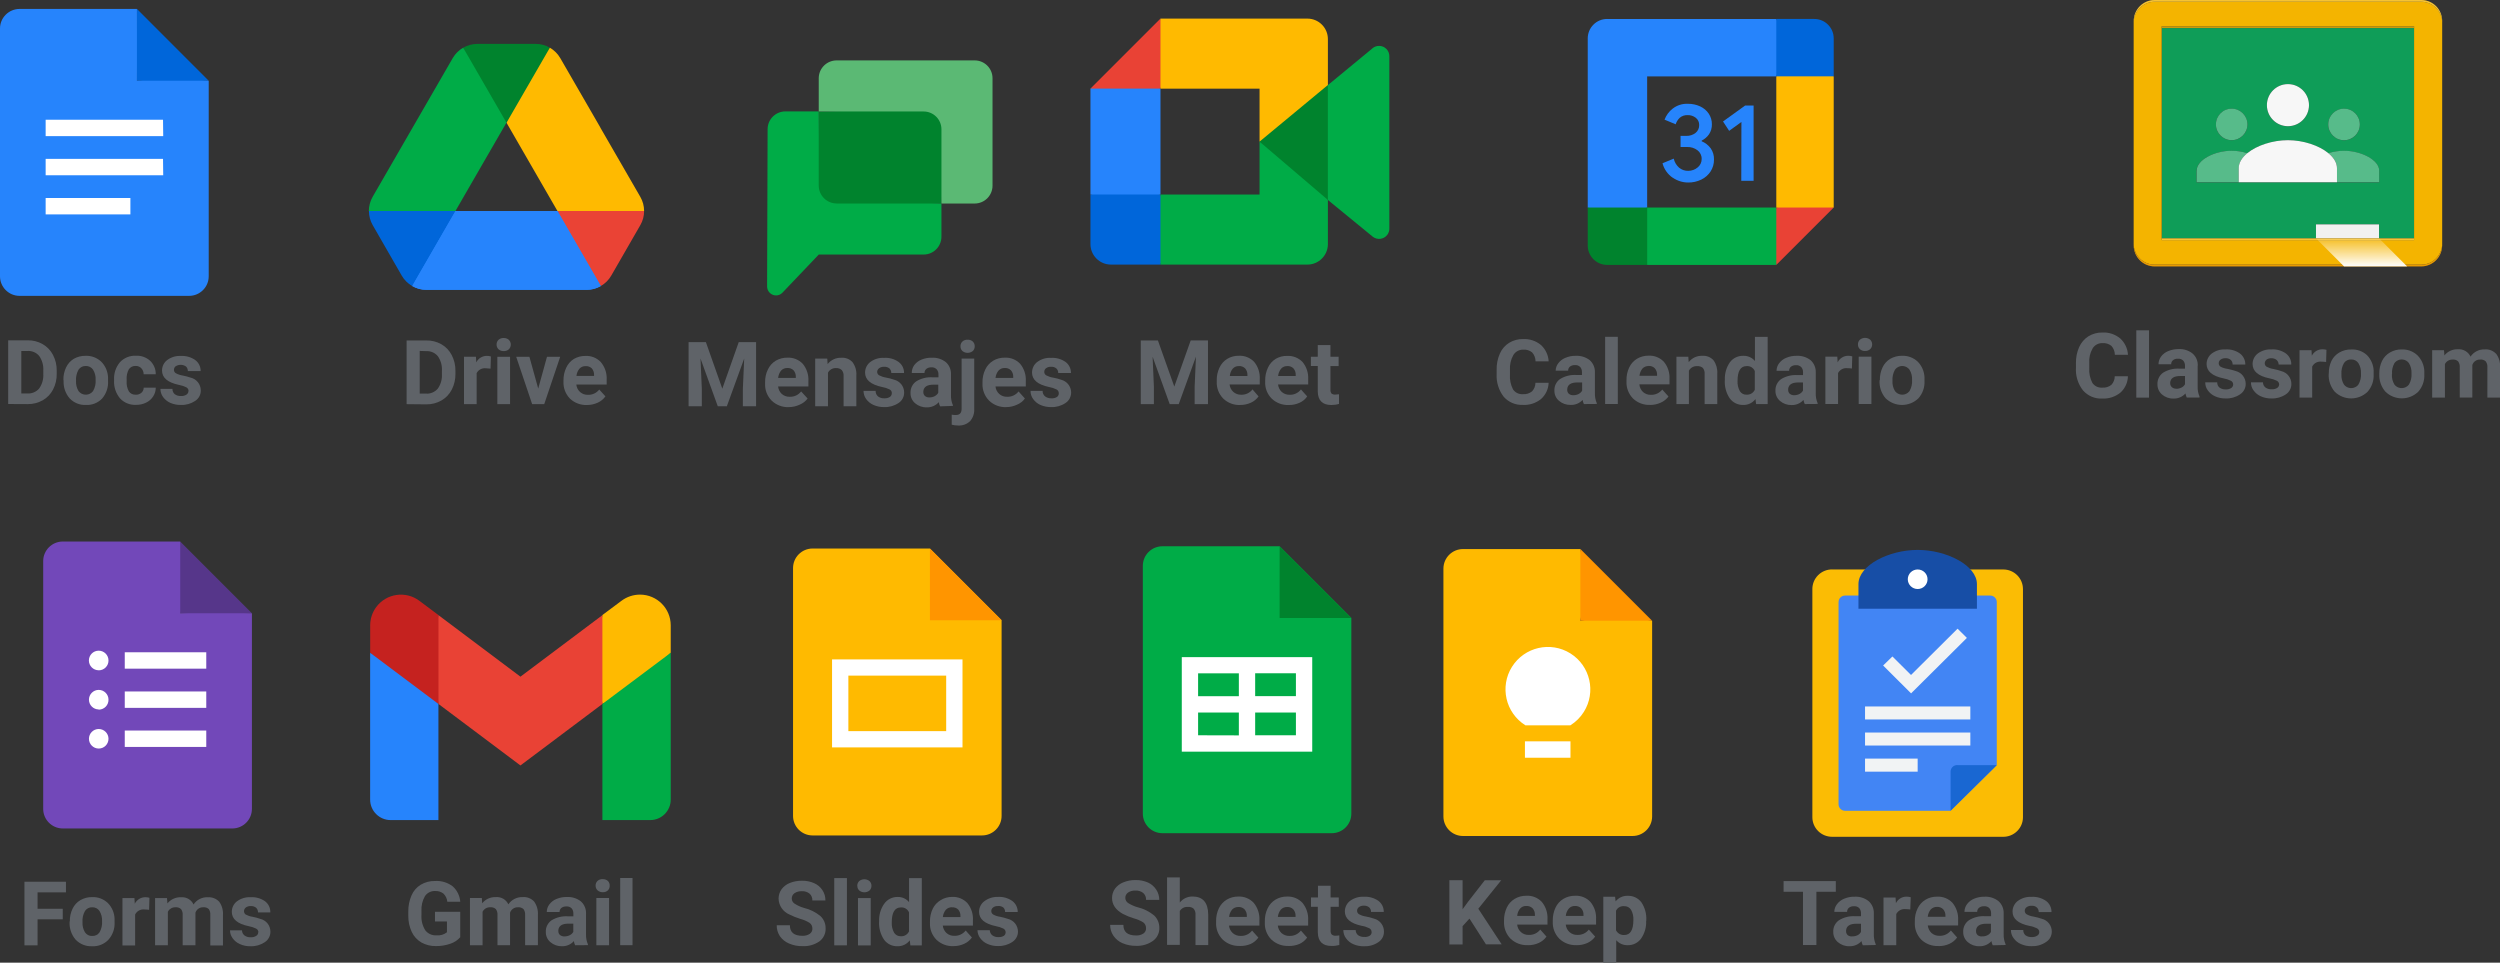 <?xml version="1.0" encoding="UTF-8"?>
<svg id="Layer_2" data-name="Layer 2" xmlns="http://www.w3.org/2000/svg" xmlns:xlink="http://www.w3.org/1999/xlink" viewBox="0 0 501.17 192.98">
  <rect x="0" y="0" width="501.17" height="192.98" fill="#333333" stroke="none"/>
  <defs>
    <style>
      .cls-1 {
        clip-path: url(#clippath);
      }

      .cls-2 {
        fill: none;
      }

      .cls-2, .cls-3, .cls-4, .cls-5, .cls-6, .cls-7, .cls-8, .cls-9, .cls-10, .cls-11, .cls-12, .cls-13, .cls-14, .cls-15, .cls-16, .cls-17, .cls-18, .cls-19, .cls-20, .cls-21, .cls-22, .cls-23, .cls-24, .cls-25, .cls-26, .cls-27, .cls-28, .cls-29, .cls-30 {
        stroke-width: 0px;
      }

      .cls-3 {
        fill: url(#linear-gradient);
      }

      .cls-4 {
        fill: #bf360c;
      }

      .cls-4, .cls-5, .cls-6 {
        isolation: isolate;
        opacity: .2;
      }

      .cls-5 {
        fill: #263238;
      }

      .cls-6, .cls-23 {
        fill: #fff;
      }

      .cls-31 {
        clip-path: url(#clippath-1);
      }

      .cls-32 {
        clip-path: url(#clippath-4);
      }

      .cls-33 {
        clip-path: url(#clippath-3);
      }

      .cls-34 {
        clip-path: url(#clippath-2);
      }

      .cls-35 {
        clip-path: url(#clippath-7);
      }

      .cls-36 {
        clip-path: url(#clippath-8);
      }

      .cls-37 {
        clip-path: url(#clippath-6);
      }

      .cls-38 {
        clip-path: url(#clippath-5);
      }

      .cls-39 {
        clip-path: url(#clippath-9);
      }

      .cls-40 {
        clip-path: url(#clippath-10);
      }

      .cls-41 {
        clip-path: url(#clippath-11);
      }

      .cls-7 {
        fill: #f4b400;
      }

      .cls-8 {
        fill: #f7f7f7;
      }

      .cls-9 {
        fill: #5f6368;
      }

      .cls-10 {
        fill: #2684fc;
      }

      .cls-11 {
        fill: #5bb974;
      }

      .cls-12 {
        fill: #56368a;
      }

      .cls-13 {
        fill: #7248b9;
      }

      .cls-14 {
        fill: #57bb8a;
      }

      .cls-15 {
        fill: #1967d2;
      }

      .cls-16 {
        fill: #4285f4;
      }

      .cls-17 {
        fill: #0f9d58;
      }

      .cls-18 {
        fill: #174ea6;
      }

      .cls-19 {
        fill: #c5221f;
      }

      .cls-20 {
        fill: #ff9500;
      }

      .cls-21 {
        fill: #f1f3f4;
      }

      .cls-22 {
        fill: #f1f1f1;
      }

      .cls-24 {
        fill: #e94235;
      }

      .cls-25 {
        fill: #ffba00;
      }

      .cls-26 {
        fill: #fbbc04;
      }

      .cls-27 {
        fill: #ea4335;
      }

      .cls-28 {
        fill: #00ac47;
      }

      .cls-29 {
        fill: #0066da;
      }

      .cls-30 {
        fill: #00832d;
      }
    </style>
    <clipPath id="clippath">
      <path class="cls-2" d="m367.28,114.16h34.31c2.17,0,3.94,1.75,3.95,3.92,0,0,0,0,0,0v45.75c0,2.17-1.78,3.93-3.95,3.92h-34.31c-2.18,0-3.95-1.74-3.96-3.92v-45.75c0-2.18,1.78-3.94,3.96-3.93h0Z"/>
    </clipPath>
    <clipPath id="clippath-1">
      <rect class="cls-2" x="352.74" y="106.96" width="63.47" height="63.47"/>
    </clipPath>
    <clipPath id="clippath-2">
      <path class="cls-2" d="m391.02,162.54h-21.14c-.72,0-1.31-.58-1.31-1.31v-40.53c0-.72.58-1.31,1.31-1.31,0,0,0,0,0,0h29.06c.73-.02,1.33.56,1.35,1.28,0,0,0,.02,0,.03v32.68"/>
    </clipPath>
    <clipPath id="clippath-3">
      <rect class="cls-2" x="352.74" y="106.96" width="63.47" height="63.47"/>
    </clipPath>
    <clipPath id="clippath-4">
      <path class="cls-2" d="m392.35,153.38h7.95l-9.27,9.15v-7.85c0-.73.6-1.31,1.32-1.31h0Z"/>
    </clipPath>
    <clipPath id="clippath-5">
      <rect class="cls-2" x="352.74" y="106.96" width="63.47" height="63.47"/>
    </clipPath>
    <clipPath id="clippath-6">
      <path class="cls-2" d="m377.5,133.42l1.87-1.82,3.73,3.71,9.33-9.28,1.87,1.85-11.19,11.12-5.6-5.58Zm-3.62,10.81v-2.61h21.11v2.61h-21.11Zm0,10.46v-2.61h10.55v2.61h-10.55Zm0-5.23v-2.61h21.11v2.61h-21.11Z"/>
    </clipPath>
    <clipPath id="clippath-7">
      <rect class="cls-2" x="352.74" y="106.96" width="63.47" height="63.47"/>
    </clipPath>
    <clipPath id="clippath-8">
      <path class="cls-2" d="m384.43,110.24c-5.75,0-11.87,3.07-11.87,6.86v4.93h23.75v-4.93c0-3.79-6.15-6.86-11.87-6.86Z"/>
    </clipPath>
    <clipPath id="clippath-9">
      <rect class="cls-2" x="352.74" y="106.96" width="63.47" height="63.47"/>
    </clipPath>
    <clipPath id="clippath-10">
      <ellipse class="cls-2" cx="384.43" cy="116.12" rx="1.98" ry="1.96"/>
    </clipPath>
    <clipPath id="clippath-11">
      <rect class="cls-2" x="352.74" y="106.96" width="63.47" height="63.47"/>
    </clipPath>
    <linearGradient id="linear-gradient" x1="473.42" y1="53.46" x2="473.42" y2="46.92" gradientUnits="userSpaceOnUse">
      <stop offset="0" stop-color="#fff"/>
      <stop offset="1" stop-color="#fff" stop-opacity="0"/>
    </linearGradient>
  </defs>
  <g id="Layer_1-2" data-name="Layer 1">
    <g>
      <g id="Layer_2-2" data-name="Layer 2">
        <g id="Layer_2-2" data-name="Layer 2-2">
          <path class="cls-9" d="m368.03,178.77h-3.9v10.68h-2.69v-10.68h-3.89v-2.14h10.47v2.14Z"/>
          <path class="cls-9" d="m373.42,189.48c-.12-.26-.21-.54-.25-.82-.61.68-1.49,1.06-2.41,1.03-.85.03-1.68-.27-2.33-.82-.6-.51-.94-1.27-.92-2.05-.05-.92.38-1.79,1.13-2.33.97-.6,2.11-.89,3.25-.82h1.18v-.55c.02-.38-.1-.76-.34-1.06-.28-.29-.68-.43-1.08-.39-.36-.02-.72.09-1,.31-.24.2-.38.51-.37.82h-2.56c0-.55.19-1.09.53-1.53.37-.49.87-.88,1.45-1.11.67-.28,1.38-.42,2.1-.4,1.01-.05,2.01.26,2.8.89.7.62,1.08,1.53,1.04,2.47v4.11c-.03.71.1,1.41.38,2.06v.15l-2.59.06Zm-2.1-1.77c.36.01.71-.06,1.04-.22.3-.14.55-.38.71-.67v-1.64h-.95c-1.27,0-1.96.44-2.04,1.33v.15c-.02.31.11.61.34.82.26.19.59.28.91.24Z"/>
          <path class="cls-9" d="m382.95,182.32c-.3-.05-.61-.07-.91-.07-.78-.1-1.53.29-1.9.98v6.25h-2.56v-9.55h2.42l.07,1.13c.4-.82,1.24-1.33,2.15-1.31.28,0,.56.04.82.12l-.09,2.46Z"/>
          <path class="cls-9" d="m388.58,189.65c-1.27.05-2.5-.41-3.43-1.28-.89-.92-1.36-2.16-1.29-3.43v-.25c-.02-.89.17-1.78.56-2.58.34-.72.89-1.33,1.57-1.74.7-.42,1.51-.63,2.33-.62,1.16-.06,2.29.39,3.09,1.24.8.98,1.21,2.23,1.13,3.5v1.04h-6.08c.06.57.32,1.1.74,1.5.43.38,1,.59,1.58.57.9.04,1.76-.36,2.31-1.07l1.25,1.41c-.4.55-.93.99-1.55,1.27-.69.31-1.44.47-2.19.45Zm-.3-7.85c-.47,0-.91.18-1.23.52-.34.42-.55.93-.6,1.47h3.55v-.21c.02-.48-.15-.95-.46-1.31-.33-.33-.79-.5-1.26-.47Z"/>
          <path class="cls-9" d="m399.47,189.48c-.12-.26-.21-.54-.25-.82-.61.68-1.49,1.06-2.41,1.03-.85.03-1.68-.27-2.33-.82-.6-.51-.94-1.27-.92-2.05-.05-.92.38-1.79,1.13-2.33.98-.61,2.13-.9,3.29-.82h1.17v-.55c.02-.38-.1-.76-.34-1.06-.28-.28-.67-.43-1.07-.39-.36-.02-.72.09-1.01.31-.24.2-.38.51-.37.82h-2.55c0-.55.18-1.09.51-1.54.37-.49.87-.88,1.45-1.11.65-.27,1.36-.4,2.06-.39,1.01-.05,2.01.26,2.8.89.7.62,1.08,1.53,1.04,2.47v4.11c-.03.71.1,1.41.38,2.06v.15l-2.57.06Zm-2.1-1.77c.36.02.72-.06,1.04-.22.3-.14.55-.38.71-.67v-1.64h-.95c-1.27,0-1.96.44-2.04,1.33v.15c-.02.31.11.61.34.82.26.19.59.28.91.24h0Z"/>
          <path class="cls-9" d="m408.81,186.84c0-.31-.18-.6-.46-.74-.47-.23-.97-.4-1.49-.48-2.28-.48-3.42-1.44-3.41-2.89,0-.83.39-1.62,1.05-2.12.8-.58,1.77-.87,2.76-.82,1.03-.06,2.06.23,2.91.82.7.52,1.11,1.35,1.09,2.23h-2.56c.01-.34-.12-.66-.35-.9-.3-.27-.7-.4-1.1-.36-.36-.02-.71.08-1,.3-.23.18-.36.45-.35.74,0,.28.16.54.4.68.42.23.88.38,1.36.45.56.1,1.11.25,1.64.43,1.19.29,2.02,1.35,2.02,2.57,0,.86-.44,1.66-1.18,2.11-.85.58-1.87.86-2.89.82-.73.02-1.46-.13-2.13-.43-.59-.25-1.09-.66-1.46-1.18-.35-.47-.54-1.05-.53-1.64h2.47c-.02.4.14.79.44,1.06.36.26.8.39,1.25.36.39.03.78-.07,1.11-.28.26-.15.42-.43.41-.72Z"/>
          <g class="cls-1">
            <g class="cls-31">
              <rect class="cls-26" x="362.7" y="113.54" width="43.46" height="54.84"/>
            </g>
          </g>
          <g class="cls-34">
            <g class="cls-33">
              <rect class="cls-16" x="367.97" y="118.78" width="32.9" height="44.38"/>
            </g>
          </g>
          <g class="cls-32">
            <g class="cls-38">
              <rect class="cls-15" x="390.41" y="152.77" width="10.48" height="10.39"/>
            </g>
          </g>
          <g class="cls-37">
            <g class="cls-35">
              <rect class="cls-21" x="373.25" y="125.42" width="22.35" height="29.9"/>
            </g>
          </g>
          <g class="cls-36">
            <g class="cls-39">
              <rect class="cls-18" x="371.94" y="109.62" width="24.99" height="13.01"/>
            </g>
          </g>
          <g class="cls-40">
            <g class="cls-41">
              <rect class="cls-23" x="381.83" y="113.54" width="5.2" height="5.16"/>
            </g>
          </g>
        </g>
      </g>
      <g id="Layer_2-3" data-name="Layer 2">
        <g id="Layer_2-2-2" data-name="Layer 2-2">
          <path class="cls-9" d="m310.45,76.74c-.04,1.25-.59,2.42-1.52,3.25-1.02.82-2.31,1.25-3.62,1.18-1.47.07-2.9-.53-3.87-1.64-1-1.3-1.5-2.92-1.41-4.55v-.82c-.03-1.13.19-2.25.65-3.29.39-.89,1.04-1.64,1.86-2.15.84-.51,1.82-.77,2.8-.75,1.29-.06,2.56.36,3.56,1.18.93.85,1.49,2.03,1.56,3.29h-2.63c0-.66-.25-1.31-.69-1.8-.51-.41-1.15-.6-1.8-.55-.81-.01-1.56.41-1.97,1.1-.5.89-.73,1.91-.67,2.93v.97c-.07,1.03.14,2.06.62,2.98.44.65,1.2,1.01,1.98.95.65.05,1.3-.15,1.82-.56.44-.46.69-1.08.69-1.72h2.64Z"/>
          <path class="cls-9" d="m317.51,80.99c-.12-.26-.21-.54-.25-.82-.62.68-1.51,1.05-2.42,1-.85.02-1.67-.27-2.31-.82-.6-.5-.94-1.25-.92-2.04-.05-.91.38-1.78,1.12-2.32.97-.6,2.1-.88,3.24-.82h1.16v-.54c.02-.38-.1-.76-.34-1.05-.28-.28-.67-.43-1.06-.39-.36-.02-.72.09-1.01.3-.24.21-.37.51-.36.82h-2.5c.01-.54.19-1.05.52-1.48.37-.49.87-.88,1.44-1.1.66-.28,1.37-.42,2.09-.4,1-.05,1.99.26,2.79.88.7.63,1.07,1.53,1.03,2.47v4.11c-.03.7.1,1.4.38,2.04v.15l-2.57.02Zm-2.1-1.76c.37,0,.74-.08,1.06-.25.29-.15.54-.38.7-.67v-1.64h-.97c-1.27,0-1.94.44-2.02,1.31v.15c-.02.31.1.61.33.82.26.2.58.3.9.28Z"/>
          <path class="cls-9" d="m324.32,80.99h-2.54v-13.47h2.54v13.47Z"/>
          <path class="cls-9" d="m330.77,81.17c-1.26.05-2.49-.41-3.4-1.28-.89-.91-1.37-2.14-1.31-3.41v-.25c-.02-.89.17-1.78.55-2.58.34-.72.89-1.33,1.57-1.74.7-.41,1.5-.62,2.31-.61,1.15-.06,2.27.39,3.07,1.23.8.97,1.2,2.22,1.12,3.48v1.04h-6.04c.05.59.31,1.13.74,1.54.43.38.99.58,1.56.56.89.04,1.75-.36,2.29-1.06l1.25,1.4c-.41.54-.95.97-1.57,1.24-.67.3-1.4.46-2.14.45Zm-.29-7.8c-.46,0-.91.18-1.22.51-.34.42-.55.93-.6,1.46h3.53v-.21c.02-.48-.15-.94-.46-1.31-.33-.32-.78-.49-1.24-.46Z"/>
          <path class="cls-9" d="m338.45,71.5l.08,1.1c.65-.84,1.67-1.32,2.73-1.27.84-.07,1.67.26,2.24.89.55.77.82,1.7.76,2.65v6.13h-2.54v-6.06c.04-.42-.09-.84-.35-1.18-.32-.27-.74-.4-1.16-.36-.68-.04-1.32.32-1.64.91v6.69h-2.5v-9.49h2.38Z"/>
          <path class="cls-9" d="m345.78,76.17c-.06-1.26.29-2.5,1-3.53.63-.86,1.65-1.35,2.72-1.31.89-.03,1.74.36,2.31,1.04v-4.84h2.55v13.47h-2.32l-.12-1c-.58.77-1.5,1.21-2.47,1.18-1.06.03-2.06-.47-2.69-1.32-.73-1.08-1.07-2.37-.99-3.67Zm2.54.19c-.04.71.12,1.42.46,2.05.29.47.81.74,1.36.71.7.04,1.36-.35,1.64-.99v-3.75c-.28-.65-.94-1.05-1.64-.99-1.21,0-1.82.99-1.82,2.97Z"/>
          <path class="cls-9" d="m361.79,80.99c-.12-.26-.21-.54-.25-.82-.6.68-1.48,1.06-2.39,1.03-.85.02-1.67-.27-2.31-.82-.6-.51-.94-1.26-.92-2.05-.04-.91.38-1.78,1.12-2.32.97-.6,2.1-.88,3.24-.82h1.17v-.54c.02-.38-.1-.76-.35-1.05-.28-.28-.67-.43-1.07-.39-.36-.02-.72.09-1,.3-.24.2-.38.51-.37.82h-2.52c0-.54.18-1.07.51-1.5.37-.49.87-.88,1.44-1.1.66-.28,1.37-.42,2.09-.4,1-.05,1.99.26,2.79.88.7.63,1.07,1.53,1.03,2.47v4.11c-.03.7.1,1.4.38,2.04v.15l-2.56.02Zm-2.1-1.76c.36,0,.72-.08,1.04-.25.3-.15.54-.38.71-.67v-1.64h-.95c-1.27,0-1.94.44-2.02,1.31v.15c-.02.31.1.61.33.82.26.2.58.3.9.28Z"/>
          <path class="cls-9" d="m371.26,73.88c-.3-.05-.61-.07-.91-.07-.77-.1-1.52.29-1.88.98v6.2h-2.54v-9.49h2.39l.07,1.13c.4-.8,1.22-1.31,2.11-1.31.28,0,.56.04.82.12l-.07,2.44Z"/>
          <path class="cls-9" d="m372.46,69.05c-.01-.36.13-.7.39-.95.6-.49,1.47-.49,2.07,0,.52.52.52,1.37,0,1.89-.28.25-.66.39-1.04.37-.38.02-.75-.11-1.03-.37-.26-.24-.41-.59-.39-.95Zm2.7,11.94h-2.55v-9.49h2.55v9.49Z"/>
          <path class="cls-9" d="m376.85,76.16c-.01-.87.17-1.72.54-2.51.33-.71.87-1.31,1.54-1.72.72-.41,1.54-.62,2.37-.61,1.16-.04,2.29.38,3.14,1.18.84.85,1.33,2,1.36,3.2v.65c.07,1.28-.37,2.54-1.22,3.5-1.83,1.77-4.74,1.77-6.57,0-.86-.99-1.29-2.28-1.22-3.58l.07-.11Zm2.53.18c-.05.73.13,1.45.51,2.07.62.8,1.77.95,2.57.33.12-.1.23-.21.33-.33.4-.68.58-1.47.52-2.26.04-.72-.14-1.44-.52-2.05-.6-.8-1.73-.97-2.53-.37-.14.11-.27.23-.37.37-.39.68-.56,1.46-.51,2.24Z"/>
          <g id="art_layer" data-name="art layer">
            <path class="cls-10" d="m335.29,35.61c-.99-.69-1.7-1.71-2.01-2.88l2.25-.93c.16.7.53,1.33,1.07,1.81.52.43,1.17.66,1.84.64.68,0,1.34-.23,1.87-.67.52-.41.83-1.04.82-1.71.02-.68-.29-1.32-.82-1.73-.6-.46-1.34-.7-2.1-.67h-1.31v-2.23h1.17c.66.02,1.3-.18,1.82-.58.49-.38.77-.98.74-1.6.02-.56-.23-1.09-.67-1.44-.47-.37-1.05-.56-1.64-.54-.57-.03-1.14.16-1.58.53-.38.36-.66.81-.82,1.31l-2.23-.93c.33-.88.9-1.65,1.64-2.22.87-.67,1.95-1.01,3.05-.96.85-.01,1.7.17,2.47.53.69.32,1.29.83,1.71,1.46.41.63.63,1.36.62,2.11.02.71-.18,1.42-.57,2.01-.38.54-.89.98-1.48,1.27v.13c.72.3,1.35.79,1.81,1.41.46.66.69,1.46.66,2.27.01.84-.22,1.65-.67,2.36-.46.71-1.1,1.27-1.86,1.64-.83.4-1.74.61-2.65.59-1.12,0-2.2-.35-3.12-.99Z"/>
            <path class="cls-10" d="m349.11,24.44l-2.47,1.79-1.23-1.88,4.44-3.2h1.69v15.1h-2.47l.03-11.8Z"/>
            <polygon class="cls-24" points="367.6 41.6 356.09 53.11 355.27 47.35 356.09 41.6 361.84 39.96 367.6 41.6"/>
            <polygon class="cls-28" points="330.16 41.6 327.35 47.35 330.21 53.11 356.09 53.11 356.09 41.6 330.16 41.6"/>
            <path class="cls-10" d="m322.18,3.8c-2.15,0-3.89,1.75-3.89,3.9v33.91l5.75,2.47,6.16-2.47V15.31h25.88l2.47-6.16-2.47-5.34h-33.91Z"/>
            <path class="cls-30" d="m318.29,41.6v7.61c0,2.15,1.74,3.89,3.89,3.9h8.03v-11.5h-11.92Z"/>
            <polygon class="cls-25" points="356.09 15.31 356.09 41.6 367.6 41.6 367.6 15.31 361.84 12.71 356.09 15.31"/>
            <path class="cls-29" d="m367.6,15.31v-7.61c0-2.15-1.74-3.9-3.9-3.9h-7.61v11.5h11.5Z"/>
          </g>
        </g>
      </g>
      <g id="Layer_2-4" data-name="Layer 2">
        <g id="Layer_2-2-3" data-name="Layer 2-2">
          <path class="cls-9" d="m232.12,68.24l3.29,9.26,3.29-9.26h3.46v12.77h-2.67v-3.49l.26-6.02-3.45,9.52h-1.81l-3.43-9.51.26,6.02v3.49h-2.63v-12.77h3.43Z"/>
          <path class="cls-9" d="m248.63,81.19c-1.26.05-2.49-.41-3.4-1.28-.89-.9-1.37-2.14-1.31-3.41v-.25c-.02-.88.17-1.76.55-2.56.34-.73.88-1.34,1.57-1.76.7-.42,1.5-.63,2.31-.61,1.15-.06,2.27.39,3.07,1.22.8.98,1.2,2.23,1.12,3.49v1.04h-6.05c.06.57.32,1.1.75,1.49.43.38.99.59,1.56.57.89.04,1.75-.36,2.29-1.07l1.21,1.41c-.39.55-.93.99-1.54,1.26-.67.3-1.39.46-2.12.45Zm-.29-7.8c-.46-.02-.91.17-1.22.52-.34.42-.54.93-.58,1.46h3.53v-.21c.02-.48-.15-.95-.46-1.31-.34-.33-.8-.5-1.27-.47Z"/>
          <path class="cls-9" d="m258.33,81.19c-1.26.05-2.48-.41-3.39-1.28-.9-.9-1.38-2.14-1.31-3.41v-.25c-.01-.88.18-1.76.56-2.56.33-.73.88-1.34,1.56-1.76.7-.4,1.49-.61,2.3-.58,1.15-.06,2.27.39,3.07,1.22.8.97,1.2,2.21,1.13,3.47v1.04h-6.04c.06.57.32,1.1.74,1.49.43.38.99.59,1.57.57.89.04,1.74-.36,2.28-1.07l1.25,1.4c-.38.56-.91,1-1.53,1.27-.68.31-1.43.47-2.18.45Zm-.29-7.8c-.46-.02-.91.17-1.22.52-.34.41-.55.93-.6,1.46h3.53v-.21c.02-.48-.14-.94-.45-1.31-.33-.33-.79-.5-1.25-.47Z"/>
          <path class="cls-9" d="m266.71,69.19v2.33h1.64v1.86h-1.64v4.74c-.02.27.05.53.2.76.22.17.5.25.77.22.25,0,.5-.02.75-.06v1.93c-.5.15-1.02.22-1.54.22-1.77,0-2.68-.9-2.72-2.69v-5.13h-1.38v-1.86h1.38v-2.33h2.54Z"/>
          <polygon class="cls-30" points="252.5 28.38 258.34 35.06 266.19 40.07 267.56 28.42 266.19 17.03 258.18 21.44 252.5 28.38"/>
          <path class="cls-29" d="m218.6,39v9.93c0,2.27,1.84,4.11,4.11,4.11h9.93l2.05-7.5-2.05-6.53-6.81-2.05-7.22,2.05Z"/>
          <polygon class="cls-24" points="232.63 3.73 218.6 17.76 225.82 19.82 232.63 17.76 234.66 11.32 232.63 3.73"/>
          <rect class="cls-10" x="218.6" y="17.76" width="14.04" height="21.23"/>
          <path class="cls-28" d="m275.16,9.67l-8.97,7.4v23.01l9.04,7.4c.91.68,2.2.5,2.88-.41.27-.36.41-.79.41-1.23V11.26c0-1.13-.91-2.06-2.05-2.06-.48,0-.95.16-1.32.47Z"/>
          <path class="cls-28" d="m252.5,28.38h0v10.62h-19.86v14.04h29.45c2.27,0,4.11-1.84,4.11-4.11v-8.85l-13.7-11.69Z"/>
          <path class="cls-25" d="m262.09,3.73h-29.45v14.04h19.86v10.62l13.7-11.35V7.84c0-2.27-1.84-4.11-4.11-4.11Z"/>
        </g>
      </g>
      <g id="Layer_2-5" data-name="Layer 2">
        <g id="Layer_2-2-4" data-name="Layer 2-2">
          <path class="cls-9" d="m1.64,80.99v-12.77h3.89c1.05-.02,2.09.24,3.01.76.89.51,1.61,1.26,2.08,2.16.51.98.77,2.07.75,3.18v.61c.02,1.1-.23,2.19-.74,3.17-.47.9-1.18,1.64-2.06,2.14-.92.52-1.95.78-3.01.77l-3.91-.02Zm2.63-10.64v8.53h1.23c.9.05,1.78-.32,2.36-1.01.59-.84.88-1.86.82-2.88v-.67c.07-1.05-.22-2.09-.82-2.96-.58-.69-1.46-1.06-2.36-1h-1.23Z"/>
          <path class="cls-9" d="m12.71,76.16c-.02-.87.17-1.73.54-2.51.33-.71.87-1.31,1.54-1.72.72-.41,1.54-.62,2.37-.6,1.16-.05,2.29.38,3.14,1.18.84.85,1.32,1.99,1.36,3.19v.65c.08,1.28-.34,2.54-1.17,3.52-.85.9-2.05,1.38-3.29,1.31-1.22.05-2.39-.43-3.23-1.31-.86-.99-1.29-2.27-1.22-3.57l-.03-.12Zm2.53.18c-.04.73.13,1.45.51,2.07.62.8,1.77.95,2.57.33.12-.1.23-.21.33-.33.4-.69.58-1.48.52-2.27.04-.72-.14-1.43-.52-2.04-.33-.48-.88-.75-1.46-.73-.57-.02-1.12.25-1.44.73-.39.68-.56,1.46-.51,2.24Z"/>
          <path class="cls-9" d="m27.21,79.13c.42.02.82-.12,1.14-.39.29-.26.46-.63.46-1.03h2.42c0,.63-.19,1.24-.53,1.77-.35.54-.84.97-1.42,1.24-.62.3-1.29.45-1.98.44-1.23.07-2.42-.41-3.25-1.31-.83-1-1.25-2.28-1.18-3.57v-.16c-.07-1.27.35-2.52,1.17-3.5.82-.89,2-1.36,3.2-1.31,1.05-.05,2.07.31,2.85,1.01.74.7,1.16,1.69,1.13,2.71h-2.42c0-.44-.16-.87-.46-1.2-.3-.32-.72-.49-1.16-.47-.53-.03-1.03.22-1.34.65-.35.64-.51,1.37-.45,2.1v.26c-.06.73.1,1.47.45,2.11.31.43.82.68,1.36.64Z"/>
          <path class="cls-9" d="m37.8,78.37c0-.31-.18-.59-.46-.73-.46-.23-.96-.39-1.47-.48-2.26-.48-3.39-1.44-3.39-2.88,0-.83.38-1.61,1.04-2.1.79-.59,1.76-.88,2.74-.82,1.03-.06,2.04.23,2.88.82.7.52,1.1,1.34,1.08,2.21h-2.56c0-.33-.12-.66-.35-.9-.62-.45-1.44-.47-2.09-.07-.23.18-.36.45-.35.74,0,.28.15.54.4.67.42.23.88.38,1.35.45.54.1,1.07.24,1.59.42,1.19.27,2.03,1.33,2.04,2.56.02.85-.4,1.64-1.11,2.1-.85.57-1.85.86-2.88.82-.73.01-1.45-.13-2.12-.42-.58-.26-1.08-.66-1.45-1.17-.35-.48-.53-1.05-.53-1.64h2.41c-.02.41.15.81.47,1.08.36.26.8.38,1.24.36.39.02.77-.07,1.1-.28.25-.16.41-.45.4-.75Z"/>
          <rect class="cls-23" x="8.5" y="31.21" width="24.84" height="4.58"/>
          <rect class="cls-23" x="8.5" y="39.05" width="18.3" height="4.58"/>
          <polygon class="cls-29" points="27.45 16.18 34.19 16.5 41.83 16.18 27.45 1.79 27.13 10.57 27.45 16.18"/>
          <rect class="cls-23" x="8.5" y="23.37" width="24.84" height="4.58"/>
          <path class="cls-10" d="m27.45,16.18V1.79H3.92C1.76,1.8,0,3.55,0,5.71v49.68c0,2.16,1.76,3.92,3.92,3.92h34c2.16,0,3.92-1.76,3.92-3.92V16.18h-14.38Zm-1.31,26.8H9.15v-3.29h16.99v3.29Zm6.57-7.84H9.15v-3.29h23.53l.04,3.29Zm0-7.85H9.15v-3.29h23.53l.04,3.29Z"/>
        </g>
      </g>
      <g id="Layer_2-6" data-name="Layer 2">
        <g id="Layer_2-2-5" data-name="Layer 2-2">
          <path class="cls-9" d="m81.51,81.02v-12.77h3.95c1.05-.02,2.09.24,3.02.76.89.5,1.6,1.26,2.07,2.16.51.98.77,2.07.75,3.18v.58c.02,1.1-.23,2.19-.73,3.17-.47.92-1.19,1.68-2.09,2.19-.92.52-1.95.78-3.01.77l-3.96-.04Zm2.63-10.68v8.57h1.27c.9.06,1.78-.32,2.36-1.01.59-.84.88-1.86.82-2.88v-.67c.07-1.05-.22-2.09-.82-2.95-.57-.68-1.42-1.05-2.31-1.01l-1.32-.04Z"/>
          <path class="cls-9" d="m98.35,73.9c-.3-.04-.61-.06-.91-.07-.77-.1-1.53.28-1.89.97v6.21h-2.53v-9.49h2.39l.07,1.13c.39-.81,1.22-1.31,2.11-1.31.28,0,.56.03.82.12l-.07,2.43Z"/>
          <path class="cls-9" d="m99.55,69.07c-.01-.35.12-.69.38-.94.28-.26.66-.39,1.04-.37.38-.02.75.12,1.04.37.52.52.52,1.37,0,1.89-.28.25-.65.38-1.03.36-.38.02-.75-.11-1.04-.36-.26-.25-.4-.59-.39-.95Zm2.7,11.95h-2.55v-9.49h2.55v9.49Z"/>
          <path class="cls-9" d="m107.89,77.92l1.76-6.39h2.65l-3.2,9.49h-2.42l-3.2-9.49h2.65l1.77,6.39Z"/>
          <path class="cls-9" d="m117.67,81.19c-1.26.05-2.49-.41-3.4-1.27-.89-.91-1.37-2.15-1.31-3.42v-.25c-.01-.88.18-1.75.55-2.54.33-.72.86-1.33,1.53-1.75.7-.41,1.5-.62,2.32-.61,1.15-.06,2.27.39,3.07,1.22.82.97,1.25,2.21,1.19,3.48v1.04h-6.09c.06.57.32,1.1.75,1.49.43.38.99.59,1.56.57.89.04,1.75-.36,2.29-1.06l1.24,1.37c-.39.55-.93.99-1.54,1.26-.67.31-1.41.47-2.15.47Zm-.29-7.79c-.46-.02-.91.17-1.22.51-.34.41-.55.91-.6,1.45h3.53v-.21c.02-.48-.15-.95-.46-1.31-.33-.31-.78-.48-1.24-.44Z"/>
          <path class="cls-27" d="m111.76,42.3l3.19,7.48,5.49,7.56h0c.87-.5,1.59-1.21,2.09-2.08l5.83-10.12c.5-.86.76-1.84.76-2.84l-8.97-.95-8.4.95Z"/>
          <path class="cls-30" d="m110.23,9.56c-.86-.5-1.84-.76-2.84-.76h-11.69c-1,0-1.98.27-2.84.76h0l3.29,7.68,5.35,7.31v.04h0l5.4-7.4,3.29-7.64h.05Z"/>
          <path class="cls-29" d="m91.32,42.3l-8.95-1.27-8.41,1.27c0,1,.26,1.98.76,2.84l5.82,10.12c.5.86,1.22,1.58,2.09,2.08l5.4-7.17,3.29-7.87h.02Z"/>
          <path class="cls-25" d="m120.34,25.54l-8.03-13.9c-.5-.86-1.22-1.58-2.08-2.08l-8.69,15.04,10.21,17.7h17.37c0-1-.26-1.98-.76-2.84l-8.03-13.91Z"/>
          <path class="cls-10" d="m111.76,42.3h-20.44l-8.68,15.04c.86.5,1.83.76,2.82.76h32.14c1,0,1.98-.26,2.84-.76l-8.69-15.04Z"/>
          <path class="cls-10" d="m111.76,42.3h-20.44l-8.68,15.04c.86.5,1.83.76,2.82.76h32.14c1,0,1.98-.26,2.84-.76l-8.69-15.04Z"/>
          <path class="cls-28" d="m101.54,24.6l-8.69-15.04c-.86.5-1.58,1.21-2.08,2.07l-16.07,27.83c-.49.86-.75,1.84-.76,2.84h17.36l10.22-17.7Z"/>
        </g>
      </g>
      <g id="Layer_2-7" data-name="Layer 2">
        <g id="Layer_2-2-6" data-name="Layer 2-2">
          <path class="cls-9" d="m141.51,68.59l3.29,9.33,3.29-9.33h3.48v12.85h-2.65v-3.51l.27-6.06-3.48,9.57h-1.82l-3.46-9.57.26,6.06v3.51h-2.65v-12.85h3.46Z"/>
          <path class="cls-9" d="m158.12,81.62c-1.27.05-2.51-.43-3.43-1.31-.9-.91-1.38-2.16-1.31-3.43v-.25c-.02-.89.17-1.77.56-2.57.34-.72.89-1.33,1.57-1.75.7-.41,1.51-.62,2.33-.61,1.16-.06,2.29.39,3.09,1.23.8.98,1.21,2.23,1.13,3.5v1.04h-6.08c.06.57.32,1.11.74,1.5.43.38,1,.59,1.58.57.9.04,1.75-.36,2.3-1.07l1.3,1.42c-.41.55-.96.97-1.59,1.23-.68.32-1.42.49-2.17.49Zm-.3-7.85c-.46-.01-.91.17-1.23.51-.34.42-.55.94-.6,1.48h3.55v-.21c.02-.48-.15-.95-.46-1.32-.33-.32-.79-.49-1.26-.46Z"/>
          <path class="cls-9" d="m165.84,71.89l.07,1.1c.66-.84,1.68-1.31,2.74-1.27.85-.07,1.68.26,2.26.89.56.77.83,1.71.76,2.66v6.17h-2.56v-6.06c.04-.42-.09-.84-.35-1.18-.31-.29-.72-.43-1.14-.41-.68-.04-1.32.32-1.64.92v6.73h-2.56v-9.55h2.41Z"/>
          <path class="cls-9" d="m178.79,78.8c0-.32-.18-.6-.47-.74-.47-.23-.97-.39-1.49-.48-2.27-.48-3.41-1.45-3.41-2.89,0-.84.39-1.63,1.06-2.13.8-.59,1.77-.88,2.76-.82,1.03-.07,2.06.22,2.9.82.71.52,1.11,1.34,1.09,2.22h-2.55c0-.34-.12-.66-.35-.9-.31-.26-.71-.39-1.11-.35-.35-.02-.71.08-.99.29-.24.17-.38.45-.39.74,0,.28.16.54.4.68.42.22.88.38,1.36.45.56.1,1.11.24,1.64.43,1.18.29,2.01,1.34,2.01,2.55.02.85-.4,1.65-1.12,2.12-.85.57-1.87.86-2.89.82-.73.01-1.46-.13-2.14-.43-.58-.26-1.09-.66-1.46-1.18-.35-.48-.53-1.05-.53-1.64h2.42c-.02.44.17.85.51,1.13.36.26.8.39,1.25.36.39.02.78-.07,1.11-.28.25-.17.39-.46.38-.76Z"/>
          <path class="cls-9" d="m188.45,81.44c-.13-.26-.22-.54-.25-.82-.61.69-1.5,1.07-2.42,1.04-.85.03-1.68-.27-2.33-.82-.6-.51-.94-1.26-.92-2.05-.04-.92.38-1.8,1.13-2.33.98-.61,2.13-.9,3.29-.82h1.18v-.54c.02-.38-.1-.76-.35-1.06-.28-.29-.67-.44-1.07-.4-.36-.02-.72.09-1.01.31-.24.2-.38.51-.37.82h-2.55c0-.55.15-1.09.47-1.54.37-.5.88-.9,1.45-1.13.67-.27,1.38-.41,2.1-.39,1.01-.05,2,.26,2.8.88.7.62,1.08,1.53,1.04,2.47v4.11c-.03.7.1,1.41.38,2.05v.15l-2.57.09Zm-2.11-1.77c.36,0,.72-.08,1.04-.25.29-.15.54-.39.71-.67v-1.64h-.95c-1.28,0-1.96.44-2.04,1.32v.15c-.02.31.11.61.34.82.26.2.58.29.9.27Z"/>
          <path class="cls-9" d="m195.3,71.89v10.06c.06.9-.23,1.78-.82,2.47-.65.62-1.52.94-2.42.88-.43,0-.85-.05-1.27-.16v-2.01c.27.05.55.07.82.07.77,0,1.16-.41,1.16-1.22v-10.09h2.52Zm-2.76-2.47c0-.36.13-.7.39-.95.28-.26.66-.39,1.04-.37.39-.02.76.11,1.05.37.25.25.39.59.38.95.01.36-.13.71-.39.95-.6.49-1.47.49-2.07,0-.27-.25-.41-.6-.39-.96h0Z"/>
          <path class="cls-9" d="m201.7,81.62c-1.27.04-2.51-.43-3.42-1.31-.9-.91-1.38-2.16-1.32-3.43v-.25c-.02-.89.18-1.77.56-2.57.34-.72.89-1.33,1.58-1.75.7-.42,1.51-.63,2.33-.61,1.16-.06,2.28.39,3.08,1.23.8.98,1.21,2.23,1.13,3.5v1.04h-6.08c.06.58.32,1.11.75,1.5.43.39,1,.59,1.58.57.89.04,1.75-.36,2.3-1.07l1.27,1.42c-.4.55-.94.97-1.57,1.23-.68.32-1.42.49-2.17.49Zm-.29-7.85c-.46-.01-.91.17-1.23.51-.35.42-.56.94-.61,1.48h3.55v-.21c.02-.48-.14-.96-.46-1.32-.33-.32-.79-.49-1.25-.46Z"/>
          <path class="cls-9" d="m212.25,78.8c0-.32-.18-.6-.47-.74-.47-.23-.97-.39-1.49-.48-2.27-.48-3.4-1.45-3.4-2.89,0-.84.38-1.63,1.05-2.13.8-.59,1.77-.88,2.76-.82,1.03-.06,2.06.23,2.91.82.7.52,1.1,1.35,1.08,2.22h-2.55c.01-.34-.12-.66-.35-.9-.3-.26-.7-.39-1.1-.35-.36-.02-.71.08-1,.29-.23.18-.36.46-.35.75,0,.28.16.54.4.68.42.22.88.38,1.36.45.56.1,1.11.24,1.64.43,1.16.3,1.98,1.34,1.99,2.54,0,.85-.41,1.65-1.13,2.12-.85.57-1.87.86-2.89.82-.73.01-1.46-.14-2.14-.43-.58-.26-1.08-.66-1.45-1.18-.35-.48-.54-1.05-.53-1.64h2.42c-.02.44.18.86.53,1.13.36.26.8.38,1.25.36.39.03.78-.07,1.11-.28.25-.17.38-.47.35-.76Z"/>
          <g id="foreground">
            <path class="cls-30" d="m188.74,40.8l1.03-15.37c0-1.98-1.6-3.58-3.58-3.58h0l-22.04.51-.51,15.88c0,1.98,1.6,3.58,3.58,3.58,0,0,0,0,0,0l21.51-1.02Z"/>
            <path class="cls-28" d="m167.73,40.8h21v6.64c0,1.98-1.6,3.59-3.58,3.59h-21.01l-7.31,7.67c-.69.7-1.82.7-2.52,0-.34-.34-.53-.79-.53-1.27l.1-31.53c0-1.98,1.61-3.57,3.59-3.57h6.66v14.87c0,1.98,1.61,3.59,3.59,3.59Z"/>
            <path class="cls-11" d="m164.14,22.35h21.01c1.98,0,3.58,1.6,3.58,3.58v14.87h6.66c1.98,0,3.58-1.61,3.58-3.59V15.69c0-1.98-1.6-3.58-3.58-3.58h0s-27.67,0-27.67,0c-1.98,0-3.59,1.6-3.59,3.58v6.66Z"/>
          </g>
        </g>
      </g>
      <g id="Layer_2-8" data-name="Layer 2">
        <g id="Layer_2-2-7" data-name="Layer 2-2">
          <path class="cls-9" d="m294.58,184.15l-1.38,1.51v3.67h-2.65v-12.88h2.65v5.83l1.17-1.6,3.29-4.22h3.29l-4.6,5.71,4.69,7.14h-3.15l-3.3-5.15Z"/>
          <path class="cls-9" d="m306.25,189.47c-1.27.05-2.5-.41-3.42-1.28-.9-.91-1.38-2.16-1.32-3.43v-.25c-.01-.89.18-1.77.56-2.58.34-.72.89-1.33,1.58-1.74.7-.42,1.51-.63,2.33-.62,1.17-.07,2.31.39,3.11,1.24.8.98,1.21,2.23,1.13,3.5v1.04h-6.08c.05.57.32,1.11.75,1.5.43.39,1,.59,1.58.57.9.04,1.75-.36,2.3-1.07l1.25,1.41c-.39.55-.93.99-1.55,1.27-.69.31-1.44.47-2.19.45Zm-.29-7.85c-.47-.02-.92.17-1.23.52-.34.42-.54.93-.58,1.47h3.55v-.21c.02-.48-.14-.95-.46-1.31-.34-.33-.8-.5-1.27-.47Z"/>
          <path class="cls-9" d="m316.02,189.47c-1.27.05-2.5-.41-3.42-1.28-.9-.91-1.38-2.16-1.32-3.43v-.25c-.01-.89.18-1.77.56-2.58.34-.72.89-1.33,1.58-1.74.7-.42,1.51-.63,2.33-.62,1.16-.06,2.29.39,3.08,1.24.81.98,1.21,2.23,1.13,3.5v1.04h-6.08c.06.57.32,1.11.75,1.5.43.39,1,.59,1.58.57.9.04,1.75-.36,2.3-1.07l1.27,1.41c-.4.55-.93.99-1.55,1.27-.69.31-1.43.46-2.19.45Zm-.29-7.85c-.47-.02-.92.17-1.23.52-.35.42-.56.93-.61,1.47h3.55v-.21c.02-.48-.14-.95-.46-1.31-.33-.33-.79-.5-1.25-.47Z"/>
          <path class="cls-9" d="m330,184.62c.06,1.25-.3,2.48-1,3.51-.61.86-1.61,1.37-2.66,1.35-.89.04-1.75-.33-2.34-1v4.5h-2.59v-13.22h2.36l.11.93c.59-.73,1.48-1.14,2.42-1.11,1.08-.04,2.1.45,2.75,1.31.71,1.06,1.05,2.33.98,3.6l-.02.14Zm-2.56-.19c.04-.72-.12-1.43-.47-2.05-.29-.47-.82-.75-1.37-.72-.68-.07-1.34.29-1.64.91v3.92c.31.62.95.99,1.64.95,1.23,0,1.84-1,1.84-3Z"/>
          <rect class="cls-23" x="305.37" y="148.3" width="9.8" height="3.92"/>
          <path class="cls-23" d="m310.27,129.02c-5.08-.02-9.22,4.09-9.23,9.17-.01,3.17,1.62,6.13,4.3,7.82h9.84c4.3-2.71,5.6-8.39,2.89-12.69-1.69-2.69-4.65-4.31-7.82-4.3h.02Z"/>
          <path class="cls-25" d="m324,123.14l-7.19,1.31,1.31-7.19-1.31-7.19h-23.53c-2.16,0-3.92,1.76-3.92,3.92v49.68c0,2.16,1.76,3.92,3.92,3.92h34c2.16,0,3.92-1.76,3.92-3.92v-39.22l-7.19-1.31Zm-9.17,28.76h-9.13v-3.29h9.13v3.29Zm0-6.5h-9.04c-3.98-2.5-5.18-7.75-2.69-11.72,2.5-3.98,7.75-5.18,11.72-2.69,3.98,2.5,5.18,7.75,2.69,11.72-.68,1.09-1.6,2-2.69,2.69Z"/>
          <polygon class="cls-20" points="316.81 110.06 331.19 124.44 316.81 124.44 316.81 110.06"/>
        </g>
      </g>
      <g id="Layer_2-9" data-name="Layer 2">
        <g id="Layer_2-2-8" data-name="Layer 2-2">
          <path class="cls-9" d="m12.58,184.29h-5.05v5.22h-2.63v-12.75h8.32v2.13h-5.69v3.29h5.05v2.11Z"/>
          <path class="cls-9" d="m14,184.68c-.02-.87.17-1.74.55-2.52.34-.71.88-1.31,1.56-1.71.72-.41,1.54-.63,2.37-.61,1.16-.05,2.29.38,3.13,1.18.85.85,1.33,2,1.36,3.2v.65c.07,1.28-.37,2.54-1.22,3.5-.85.9-2.05,1.39-3.29,1.32-1.23.06-2.43-.42-3.29-1.31-.86-.99-1.29-2.28-1.22-3.58l.03-.11Zm2.54.17c-.05.73.13,1.45.51,2.07.33.48.88.75,1.45.71.57.03,1.11-.24,1.44-.71.4-.68.58-1.47.52-2.26.04-.72-.14-1.44-.52-2.05-.33-.48-.88-.75-1.45-.73-.57-.03-1.12.25-1.44.72-.39.68-.57,1.46-.51,2.24Z"/>
          <path class="cls-9" d="m29.88,182.39c-.3-.04-.61-.07-.91-.07-.78-.1-1.53.31-1.88,1.01v6.21h-2.54v-9.5h2.4l.07,1.13c.4-.8,1.22-1.31,2.12-1.31.28,0,.56.04.82.12l-.07,2.41Z"/>
          <path class="cls-9" d="m33.48,180.05l.08,1.06c.66-.82,1.67-1.28,2.73-1.24,1.06-.09,2.07.49,2.51,1.45.63-.95,1.71-1.5,2.85-1.45.86-.06,1.71.27,2.3.9.56.79.82,1.74.75,2.7v6.06h-2.54v-6.09c.04-.41-.06-.83-.29-1.18-.29-.29-.7-.42-1.11-.38-.71-.04-1.36.41-1.58,1.09v6.52h-2.56v-6.05c.04-.42-.08-.84-.32-1.19-.3-.28-.7-.41-1.11-.37-.64-.03-1.24.32-1.54.9v6.71h-2.56v-9.46h2.37Z"/>
          <path class="cls-9" d="m51.8,186.89c0-.31-.18-.6-.46-.74-.47-.23-.97-.39-1.48-.48-2.26-.47-3.39-1.43-3.39-2.88,0-.83.38-1.61,1.04-2.11.79-.58,1.76-.87,2.74-.82,1.03-.06,2.05.23,2.89.82.69.53,1.08,1.35,1.05,2.22h-2.47c.01-.33-.11-.66-.35-.9-.3-.26-.69-.39-1.09-.36-.36-.03-.73.08-1.02.3-.22.18-.35.45-.35.73,0,.26.13.51.35.67.42.22.88.38,1.35.44.54.1,1.07.25,1.59.43,1.18.28,2.01,1.34,2.01,2.56.01.84-.41,1.63-1.12,2.1-.85.57-1.85.86-2.88.82-.73.02-1.45-.13-2.12-.43-.58-.25-1.08-.65-1.45-1.17-.34-.46-.53-1.02-.53-1.59h2.4c0,.4.19.78.5,1.03.36.26.8.39,1.24.36.39.03.77-.07,1.1-.27.26-.15.42-.43.41-.72Z"/>
          <polygon class="cls-12" points="36.12 108.56 50.5 122.94 43.31 123.6 36.12 122.94 35.46 115.75 36.12 108.56"/>
          <rect class="cls-23" x="24.68" y="130.46" width="16.99" height="3.92"/>
          <circle class="cls-23" cx="19.77" cy="132.42" r="2.28"/>
          <rect class="cls-23" x="24.68" y="138.3" width="16.99" height="3.92"/>
          <circle class="cls-23" cx="19.77" cy="140.26" r="2.28"/>
          <rect class="cls-23" x="24.68" y="146.15" width="16.99" height="3.92"/>
          <circle class="cls-23" cx="19.77" cy="148.11" r="2.61"/>
          <path class="cls-13" d="m36.13,122.94v-14.38H12.58c-2.16,0-3.92,1.76-3.92,3.92v49.68c0,2.16,1.76,3.92,3.92,3.92h34c2.16,0,3.92-1.76,3.92-3.92v-39.22h-14.37Zm-16.34,27.12c-1.08,0-1.96-.88-1.96-1.96,0-1.08.88-1.96,1.96-1.96,1.08,0,1.96.88,1.96,1.96,0,0,0,0,0,0,0,1.08-.87,1.96-1.95,1.96,0,0-.02,0-.02,0h0Zm0-7.84c-1.08,0-1.96-.88-1.96-1.96,0-1.08.88-1.96,1.96-1.96s1.96.88,1.96,1.96h0c.02,1.08-.83,1.97-1.91,2-.02,0-.04,0-.06,0v-.03Zm0-7.85c-1.08,0-1.97-.87-1.97-1.96,0-1.08.87-1.97,1.96-1.97,1.08,0,1.96.87,1.97,1.95.02,1.08-.84,1.97-1.92,1.99-.01,0-.03,0-.04,0h0Zm21.56,15.37h-16.34v-3.29h16.34v3.29Zm0-7.84h-16.34v-3.29h16.34v3.29Zm0-7.85h-16.34v-3.29h16.34v3.29Z"/>
        </g>
      </g>
      <g id="Layer_2-10" data-name="Layer 2">
        <g id="Layer_2-2-9" data-name="Layer 2-2">
          <path class="cls-9" d="m229.74,186.08c.02-.45-.18-.88-.53-1.16-.59-.37-1.23-.64-1.91-.82-.75-.23-1.48-.52-2.18-.88-1.46-.81-2.19-1.87-2.19-3.2,0-.67.2-1.32.59-1.87.43-.57,1.01-1.01,1.68-1.27.78-.32,1.62-.47,2.47-.46.85-.01,1.69.16,2.47.5.67.3,1.24.79,1.64,1.41.41.61.62,1.33.62,2.06h-2.65c.03-.52-.18-1.02-.56-1.37-.44-.35-1-.53-1.56-.49-.54-.03-1.07.11-1.51.41-.35.25-.55.66-.53,1.08.01.43.25.83.62,1.04.58.36,1.21.64,1.87.82,1.21.29,2.33.85,3.29,1.64.67.64,1.05,1.54,1.04,2.47.04,1.03-.43,2.01-1.27,2.62-.99.7-2.18,1.05-3.39,1-.94.02-1.87-.17-2.74-.54-.74-.32-1.37-.84-1.82-1.51-.43-.64-.65-1.39-.64-2.16h2.65c0,1.41.82,2.13,2.55,2.13.52.03,1.03-.11,1.47-.39.35-.24.55-.64.53-1.07Z"/>
          <path class="cls-9" d="m236.5,180.94c.62-.78,1.56-1.23,2.56-1.22,2.07,0,3.12,1.21,3.15,3.61v6.12h-2.55v-6.05c.04-.44-.09-.87-.35-1.22-.32-.28-.74-.41-1.16-.37-.66-.06-1.3.26-1.64.82v6.79h-2.55v-13.53h2.55v5.05Z"/>
          <path class="cls-9" d="m248.53,189.63c-1.27.05-2.5-.41-3.43-1.28-.9-.91-1.38-2.16-1.31-3.43v-.25c-.02-.89.17-1.77.55-2.58.35-.72.89-1.33,1.58-1.74.7-.42,1.51-.63,2.33-.62,1.17-.05,2.3.42,3.09,1.27.8.99,1.21,2.24,1.13,3.51v1.04h-6.1c.06.57.33,1.1.75,1.5.43.38,1,.59,1.58.57.9.04,1.76-.36,2.3-1.07l1.26,1.41c-.4.55-.93.99-1.54,1.27-.68.29-1.42.43-2.17.41Zm-.3-7.81c-.47,0-.91.18-1.23.52-.35.42-.56.93-.6,1.47h3.55v-.21c.02-.48-.15-.95-.46-1.31-.33-.33-.79-.5-1.26-.47Z"/>
          <path class="cls-9" d="m258.3,189.63c-1.27.05-2.5-.41-3.43-1.28-.9-.91-1.38-2.16-1.31-3.43v-.25c-.02-.89.17-1.78.56-2.58.34-.72.89-1.33,1.57-1.74.7-.42,1.51-.63,2.33-.62,1.17-.05,2.3.42,3.09,1.27.8.99,1.21,2.24,1.13,3.51v1.04h-6.08c.06.57.32,1.1.74,1.5.43.38,1,.59,1.58.57.9.04,1.76-.36,2.31-1.07l1.25,1.41c-.4.55-.93.99-1.55,1.27-.68.29-1.42.43-2.17.41Zm-.3-7.81c-.47,0-.91.18-1.23.52-.34.42-.55.93-.6,1.47h3.55v-.21c.02-.48-.15-.95-.46-1.31-.33-.33-.79-.5-1.26-.47Z"/>
          <path class="cls-9" d="m266.74,177.56v2.35h1.64v1.87h-1.64v4.77c-.02.27.05.54.2.76.22.2.51.3.8.27.25,0,.5-.02.75-.07v1.93c-.51.14-1.04.21-1.57.19-1.79,0-2.7-.9-2.74-2.7v-5.15h-1.37v-1.87h1.4v-2.35h2.54Z"/>
          <path class="cls-9" d="m274.96,186.82c0-.32-.18-.6-.47-.74-.47-.23-.97-.4-1.49-.48-2.27-.48-3.4-1.44-3.4-2.89,0-.83.39-1.62,1.05-2.12.8-.58,1.77-.87,2.76-.82,1.03-.06,2.06.23,2.91.82.7.52,1.1,1.35,1.08,2.23h-2.55c.01-.34-.12-.66-.35-.9-.3-.26-.7-.39-1.1-.36-.36-.02-.71.08-1,.3-.23.18-.36.45-.35.74,0,.28.16.54.4.68.42.23.88.38,1.36.45.56.1,1.11.25,1.64.43,1.19.3,2.01,1.39,1.99,2.61.01.85-.41,1.65-1.13,2.11-.85.58-1.87.86-2.89.82-.73.01-1.46-.13-2.14-.43-.58-.25-1.08-.66-1.45-1.18-.35-.47-.54-1.05-.53-1.64h2.47c0,.41.18.79.5,1.04.36.24.79.36,1.22.34.38.04.77-.05,1.1-.25.26-.16.4-.45.38-.76Z"/>
          <path class="cls-28" d="m266.98,167.03h-33.99c-2.15-.02-3.88-1.77-3.89-3.92v-49.68c0-2.15,1.74-3.9,3.89-3.92h23.53l14.38,14.38v39.22c0,2.16-1.75,3.92-3.92,3.92Z"/>
          <polygon class="cls-30" points="256.52 109.51 270.9 123.89 256.52 123.89 256.52 109.51"/>
          <path class="cls-23" d="m259.79,131.73h-22.88v18.95h26.15v-18.95h-3.27Zm-19.61,3.25h8.17v4.58h-8.17v-4.58Zm0,12.42v-4.56h8.17v4.58l-8.17-.02Zm19.61,0h-8.17v-4.56h8.17v4.56Zm0-7.85h-8.17v-4.58h8.17v4.58Z"/>
        </g>
      </g>
      <g id="Layer_2-11" data-name="Layer 2">
        <g id="Layer_2-2-10" data-name="Layer 2-2">
          <path class="cls-9" d="m162.85,186.16c.03-.44-.17-.87-.53-1.14-.59-.37-1.23-.65-1.9-.82-.74-.23-1.47-.52-2.16-.87-1.29-.54-2.15-1.79-2.18-3.19,0-.66.2-1.31.58-1.85.42-.57.99-1.01,1.64-1.27.78-.32,1.62-.47,2.47-.46.85-.02,1.69.15,2.47.5.67.3,1.24.78,1.64,1.4.4.61.6,1.33.59,2.05h-2.62c.03-.51-.17-1.02-.55-1.36-.44-.35-.99-.53-1.55-.49-.53-.03-1.06.11-1.5.41-.34.25-.54.65-.53,1.08.01.43.25.83.63,1.04.57.36,1.19.64,1.84.82,1.21.29,2.33.85,3.29,1.64.68.64,1.05,1.54,1.03,2.47.04,1.02-.43,1.99-1.25,2.6-1,.68-2.19,1.02-3.39.95-.93.02-1.85-.16-2.7-.53-.74-.31-1.37-.82-1.83-1.47-.42-.65-.65-1.4-.63-2.18h2.64c0,1.41.82,2.11,2.53,2.11.52.02,1.03-.12,1.46-.4.34-.24.53-.63.53-1.04Z"/>
          <path class="cls-9" d="m169.78,189.51h-2.54v-13.48h2.54v13.48Z"/>
          <path class="cls-9" d="m171.85,177.57c0-.35.13-.69.39-.94.6-.49,1.47-.49,2.07,0,.26.24.4.58.39.94.01.36-.13.7-.39.95-.6.48-1.45.48-2.05,0-.26-.24-.41-.59-.39-.95Zm2.7,11.95h-2.55v-9.49h2.55v9.49Z"/>
          <path class="cls-9" d="m176.24,184.74c-.07-1.26.28-2.5.99-3.53.61-.89,1.64-1.42,2.72-1.4.88-.02,1.73.36,2.29,1.04v-4.81h2.55v13.48h-2.29l-.12-1.01c-.58.77-1.5,1.21-2.47,1.18-1.06.03-2.07-.46-2.69-1.32-.71-1.07-1.06-2.34-.99-3.62Zm2.53.19c-.04.71.12,1.42.47,2.05.29.46.8.73,1.35.71.7.04,1.35-.35,1.64-.99v-3.8c-.28-.65-.94-1.05-1.64-.99-1.2,0-1.82.99-1.82,2.98v.04Z"/>
          <path class="cls-9" d="m191.12,189.67c-1.25.05-2.47-.41-3.38-1.27-.9-.9-1.38-2.14-1.31-3.41v-.25c-.02-.88.17-1.76.55-2.56.35-.72.9-1.32,1.59-1.73.68-.42,1.47-.65,2.28-.65,1.15-.06,2.27.39,3.07,1.23.8.98,1.2,2.22,1.12,3.48v1.04h-6.04c.06.57.32,1.1.74,1.49.43.38.99.58,1.56.56.89.04,1.75-.36,2.29-1.06l1.25,1.4c-.4.55-.93.98-1.54,1.26-.68.31-1.41.47-2.16.47Zm-.29-7.8c-.46,0-.91.18-1.22.51-.34.42-.55.93-.6,1.46h3.53v-.2c.02-.48-.14-.95-.45-1.31-.34-.32-.79-.48-1.25-.44v-.02Z"/>
          <path class="cls-9" d="m201.6,186.89c0-.31-.18-.6-.46-.74-.47-.23-.97-.39-1.48-.48-2.26-.47-3.39-1.43-3.39-2.88,0-.83.38-1.61,1.04-2.11.78-.6,1.76-.91,2.74-.88,1.03-.06,2.05.23,2.89.82.69.52,1.09,1.34,1.08,2.21h-2.53c.01-.33-.11-.66-.35-.9-.31-.24-.7-.34-1.08-.3-.36-.02-.71.08-.99.3-.23.17-.36.45-.35.73,0,.28.16.54.4.68.42.23.88.38,1.35.44.54.11,1.07.25,1.59.43,1.18.28,2.01,1.34,2.01,2.56,0,.83-.43,1.61-1.13,2.06-.85.57-1.86.86-2.88.82-.73.02-1.45-.13-2.12-.43-.58-.25-1.08-.65-1.45-1.17-.34-.46-.53-1.01-.54-1.58h2.47c0,.4.19.78.5,1.03.36.26.8.39,1.24.36.39.03.77-.07,1.1-.27.22-.17.35-.44.34-.72Z"/>
          <path class="cls-25" d="m196.87,167.48h-33.99c-2.16-.01-3.9-1.76-3.9-3.92v-49.68c0-2.16,1.75-3.91,3.9-3.92h23.53l14.38,14.38v39.22c0,2.17-1.76,3.92-3.93,3.92Z"/>
          <polygon class="cls-20" points="186.42 109.96 200.8 124.34 186.42 124.34 186.42 109.96"/>
          <path class="cls-23" d="m189.68,132.19h-22.88v17.64h26.15v-17.64h-3.27Zm0,14.38h-19.61v-11.13h19.61v11.13Z"/>
        </g>
      </g>
      <g id="Layer_2-12" data-name="Layer 2">
        <g id="Layer_2-2-11" data-name="Layer 2-2">
          <path class="cls-9" d="m92.28,187.87c-.54.61-1.23,1.07-2.01,1.32-.92.32-1.9.48-2.88.47-1.02.02-2.02-.23-2.91-.72-.84-.49-1.51-1.22-1.93-2.1-.47-1.01-.71-2.12-.7-3.24v-.82c-.02-1.13.2-2.25.65-3.29.39-.89,1.03-1.64,1.86-2.14.86-.51,1.85-.76,2.85-.74,1.28-.08,2.54.31,3.55,1.08.88.79,1.42,1.9,1.51,3.08h-2.6c-.05-.63-.33-1.21-.78-1.64-.47-.36-1.05-.54-1.64-.51-.81-.04-1.59.34-2.05,1.01-.53.91-.77,1.95-.71,3v.82c-.07,1.07.2,2.13.76,3.04.53.69,1.37,1.07,2.24,1.02.76.07,1.52-.15,2.11-.62v-2.17h-2.4v-1.94h5.06v5.09Z"/>
          <path class="cls-9" d="m96.59,180.01l.07,1.07c.66-.82,1.67-1.28,2.73-1.24,1.06-.09,2.07.48,2.52,1.45.64-.94,1.71-1.49,2.85-1.45.86-.08,1.72.25,2.31.88.56.78.83,1.74.76,2.7v6.06h-2.56v-6.05c.03-.42-.08-.84-.32-1.18-.3-.28-.71-.41-1.12-.37-.71-.03-1.35.41-1.58,1.08v6.52h-2.52v-6.04c.04-.42-.08-.84-.32-1.19-.3-.28-.7-.41-1.11-.37-.65-.04-1.27.31-1.56.9v6.71h-2.53v-9.47h2.37Z"/>
          <path class="cls-9" d="m115.29,189.48c-.12-.26-.21-.54-.25-.82-.6.68-1.48,1.06-2.39,1.03-.85.02-1.67-.27-2.31-.82-.6-.5-.94-1.25-.92-2.04-.05-.91.38-1.78,1.12-2.32.97-.6,2.1-.88,3.24-.82h1.16v-.54c.02-.38-.1-.76-.34-1.05-.28-.28-.67-.43-1.06-.39-.36-.02-.72.09-1,.3-.24.2-.38.51-.37.82h-2.56c0-.55.18-1.08.51-1.52.37-.49.87-.88,1.44-1.1.67-.27,1.38-.41,2.1-.39,1-.05,1.99.26,2.79.88.7.63,1.07,1.53,1.03,2.47v4.11c-.03.7.1,1.4.38,2.04v.15l-2.55.02Zm-2.1-1.76c.36,0,.72-.08,1.04-.25.3-.14.54-.38.7-.67v-1.64h-.98c-1.27,0-1.94.44-2.02,1.31v.15c-.03.31.1.61.33.82.26.2.58.3.9.28h.03Z"/>
          <path class="cls-9" d="m119.4,177.55c-.01-.35.12-.7.38-.95.29-.26.66-.39,1.04-.36.38-.02.75.11,1.04.36.25.25.38.59.36.95.02.35-.11.69-.35.94-.28.26-.65.39-1.03.37-.38.02-.75-.12-1.04-.37-.26-.24-.41-.58-.4-.94Zm2.7,11.94h-2.55v-9.47h2.55v9.47Z"/>
          <path class="cls-9" d="m126.8,189.48h-2.47v-13.47h2.47v13.47Z"/>
          <path class="cls-19" d="m74.21,125.38v5.48l6.28,6.07,7.4,4.19,1.37-9.21-1.36-8.6-3.83-2.87c-2.72-2.04-6.59-1.49-8.63,1.23-.8,1.07-1.23,2.36-1.23,3.7"/>
          <path class="cls-25" d="m120.76,123.31l-1.36,8.7,1.36,9.1,6.73-3.33,6.97-6.94v-5.48c0-3.4-2.76-6.16-6.16-6.16-1.33,0-2.63.43-3.7,1.23l-3.85,2.87Z"/>
          <path class="cls-10" d="m78.31,164.4h9.58v-23.28l-13.69-10.26v29.43c0,2.27,1.84,4.11,4.11,4.11"/>
          <path class="cls-28" d="m120.76,164.4h9.59c2.27,0,4.11-1.84,4.11-4.11v-29.43l-13.7,10.26v23.28Z"/>
          <polygon class="cls-24" points="104.33 135.65 87.9 123.32 87.9 141.12 104.33 153.45 120.76 141.12 120.76 123.32 104.33 135.65"/>
        </g>
      </g>
      <g>
        <g>
          <path class="cls-9" d="m418.83,72.77c-.07-1.02.16-2.03.67-2.92.42-.69,1.17-1.09,1.97-1.07.65-.05,1.29.15,1.8.56.44.49.69,1.13.69,1.79h2.63c-.07-1.26-.63-2.44-1.56-3.29-1-.82-2.27-1.25-3.56-1.18-.99-.02-1.96.24-2.8.75-.82.52-1.46,1.27-1.86,2.15-.46,1.03-.68,2.16-.65,3.29v.82c-.11,1.65.39,3.28,1.41,4.59.97,1.11,2.4,1.72,3.87,1.64,1.31.06,2.6-.36,3.62-1.18.94-.84,1.49-2.03,1.52-3.29h-2.64c0,.64-.24,1.26-.69,1.73-.51.4-1.16.6-1.82.55-.78.06-1.54-.3-1.98-.95-.48-.93-.7-1.98-.62-3.02v-.97Z"/>
          <rect class="cls-9" x="428.26" y="66.22" width="2.55" height="13.49"/>
          <path class="cls-9" d="m440.58,73.34c.05-.94-.33-1.85-1.04-2.47-.79-.63-1.78-.94-2.79-.89-.72,0-1.43.13-2.09.4-.57.23-1.07.61-1.44,1.1-.33.45-.51.99-.51,1.55h2.54c-.01-.31.12-.62.36-.82.29-.22.64-.33,1-.3.4-.04.79.11,1.07.39.24.3.36.68.34,1.06v.54h-1.17c-1.14-.06-2.26.22-3.23.82-.74.53-1.16,1.41-1.12,2.32-.02.78.32,1.53.91,2.04.64.55,1.46.85,2.31.82.91.03,1.79-.35,2.4-1.03.04.29.13.56.25.82h2.56v-.22c-.28-.64-.4-1.34-.37-2.04v-4.11Zm-2.55,3.68c-.16.29-.4.52-.7.67-.32.16-.68.25-1.04.25v-.02c-.33.02-.65-.09-.9-.3-.22-.2-.34-.48-.34-.78v-.15c.08-.88.76-1.31,2.03-1.31h.94v1.64Z"/>
          <path class="cls-9" d="m448.16,74.38c-.52-.18-1.06-.32-1.6-.43-.48-.06-.95-.2-1.39-.43-.24-.15-.39-.4-.39-.68,0-.28.12-.56.35-.73.29-.21.64-.32.99-.3.4-.03.8.1,1.1.36.23.24.36.56.35.9h2.54c.02-.87-.39-1.69-1.08-2.21-.84-.59-1.86-.88-2.89-.82-.98-.05-1.95.24-2.74.82-.66.5-1.05,1.28-1.05,2.11,0,1.45,1.13,2.41,3.39,2.88.51.09,1.01.25,1.48.48.28.14.46.43.46.74,0,.29-.15.56-.39.72-.33.2-.71.3-1.1.27-.45.03-.89-.1-1.25-.36-.31-.26-.48-.65-.46-1.06h-2.4c-.01.59.17,1.17.53,1.64.37.51.87.92,1.45,1.17.66.3,1.39.44,2.11.43,1.02.04,2.03-.25,2.88-.82.72-.46,1.16-1.26,1.14-2.12,0-1.21-.83-2.27-2.01-2.56Z"/>
          <path class="cls-9" d="m454.32,72.12c.29-.21.64-.32.99-.3.4-.03.8.1,1.1.36.24.23.38.55.38.89h2.54c.02-.87-.39-1.69-1.08-2.21-.84-.59-1.86-.88-2.89-.82-.98-.05-1.95.24-2.74.82-.66.5-1.05,1.28-1.05,2.11,0,1.45,1.13,2.41,3.39,2.88.51.09,1.01.25,1.48.48.28.14.46.43.46.74-.01.28-.16.55-.4.7-.33.2-.71.3-1.1.27-.45.03-.89-.1-1.25-.36-.32-.25-.5-.63-.5-1.04h-2.4c-.01.59.17,1.17.53,1.64.37.51.87.92,1.45,1.17.67.3,1.39.44,2.12.43,1.02.04,2.03-.25,2.88-.82.71-.46,1.13-1.25,1.12-2.1,0-1.21-.83-2.27-2.01-2.56-.52-.18-1.05-.32-1.59-.43-.47-.07-.93-.22-1.35-.44-.24-.15-.39-.4-.39-.68,0-.28.12-.56.35-.73Z"/>
          <path class="cls-9" d="m463.45,71.33l-.07-1.13h-2.4v9.51h2.54v-6.23c.36-.69,1.11-1.08,1.88-.98.31,0,.61.03.91.07l.07-2.44c-.27-.08-.54-.12-.82-.11-.9,0-1.72.5-2.12,1.31Z"/>
          <path class="cls-9" d="m475.85,74.39c-.03-1.2-.51-2.34-1.35-3.2-.86-.79-2.01-1.2-3.17-1.13-.83-.02-1.65.19-2.37.61-.67.38-1.21.96-1.56,1.64-.38.79-.57,1.67-.55,2.55l-.02.1c-.07,1.31.37,2.59,1.22,3.58,1.83,1.77,4.74,1.77,6.57,0,.85-.96,1.29-2.22,1.22-3.5v-.65Zm-3.07,2.71c-.1.13-.21.24-.33.33-.8.61-1.94.46-2.56-.33-.38-.62-.55-1.34-.51-2.07-.06-.78.12-1.57.51-2.25.32-.48.87-.75,1.44-.72.58-.02,1.13.25,1.45.73.38.61.56,1.33.52,2.05.06.79-.12,1.58-.52,2.26Z"/>
          <path class="cls-9" d="m486,74.39c-.05-1.19-.54-2.31-1.38-3.16-.85-.8-1.98-1.22-3.14-1.18-.83-.02-1.65.19-2.37.61-.67.38-1.21.96-1.56,1.64-.39.79-.59,1.66-.58,2.55v.11c-.06,1.31.38,2.59,1.24,3.57,1.83,1.77,4.74,1.77,6.57,0,.85-.96,1.29-2.22,1.22-3.5v-.65Zm-3.1,2.71c-.1.13-.21.24-.33.33-.8.61-1.94.46-2.56-.33-.38-.62-.55-1.34-.51-2.07h.03c-.07-.78.1-1.56.48-2.24.11-.14.23-.27.38-.38.8-.59,1.93-.42,2.52.38.38.61.56,1.33.52,2.05.06.79-.12,1.58-.52,2.26Z"/>
          <path class="cls-9" d="m500.4,70.94c-.59-.64-1.43-.97-2.29-.9-1.14-.04-2.22.51-2.85,1.45-.45-.97-1.46-1.56-2.52-1.47-1.05-.05-2.06.41-2.72,1.24l-.08-1.06h-2.37v9.51h2.56v-6.73c.29-.57.89-.92,1.54-.9.41-.04.81.09,1.11.37.24.35.36.77.32,1.19v6.05h2.52v-6.52c.22-.68.87-1.13,1.59-1.09.41-.05.81.09,1.11.38.24.34.36.76.32,1.18v6.07h2.54v-6.06c.07-.96-.19-1.92-.76-2.7Z"/>
          <path class="cls-17" d="m483.96,5.62h-50.6v42.17h30.92v-2.81h12.65v2.81h7.03V5.62Zm-29.52,15.47c0-2.33,1.89-4.22,4.22-4.22s4.22,1.89,4.22,4.22-1.89,4.22-4.22,4.22-4.22-1.89-4.22-4.22Zm15.47.7c1.75,0,3.16,1.42,3.16,3.17,0,1.75-1.42,3.16-3.17,3.16-1.74,0-3.16-1.42-3.16-3.16h0c0-1.76,1.42-3.17,3.17-3.16Zm-19.37,3.16c0,1.75-1.42,3.16-3.16,3.16s-3.16-1.42-3.16-3.16,1.42-3.16,3.16-3.16,3.16,1.42,3.16,3.16Zm-3.16,5.28c1.06,0,2.15.18,3.14.49,1.9-1.56,5.09-2.6,8.13-2.6s6.22,1.04,8.11,2.6c.99-.31,2.07-.48,3.13-.48,3.39,0,7.07,1.82,7.07,4.01v2.31h-36.62v-2.31c0-2.22,3.64-4.01,7.03-4.01Z"/>
          <path class="cls-14" d="m447.38,21.78c-1.75,0-3.16,1.42-3.16,3.16s1.42,3.16,3.16,3.16,3.16-1.42,3.16-3.16-1.42-3.16-3.16-3.16Z"/>
          <path class="cls-14" d="m468.49,33.73v2.81h8.47v-2.31c0-2.19-3.67-4.01-7.07-4.01-1.06,0-2.14.18-3.13.48,1.06.87,1.73,1.91,1.73,3.03Z"/>
          <path class="cls-14" d="m469.9,28.11c1.75,0,3.17-1.41,3.17-3.16,0-1.75-1.41-3.17-3.16-3.17-1.75,0-3.17,1.41-3.17,3.16h0c0,1.75,1.41,3.17,3.16,3.17Z"/>
          <path class="cls-14" d="m440.35,34.23v2.31h8.45v-2.81c0-1.11.67-2.15,1.73-3.02-.99-.31-2.08-.49-3.14-.49-3.39,0-7.03,1.79-7.03,4.01Z"/>
          <path class="cls-8" d="m458.66,25.3c2.33,0,4.22-1.89,4.22-4.22s-1.89-4.22-4.22-4.22-4.22,1.89-4.22,4.22,1.89,4.22,4.22,4.22Z"/>
          <path class="cls-8" d="m448.79,33.73v2.81h19.7v-2.81c0-1.12-.66-2.15-1.73-3.03-1.89-1.56-5.07-2.6-8.11-2.6s-6.23,1.04-8.13,2.6c-1.06.87-1.73,1.91-1.73,3.02Z"/>
          <polygon class="cls-22" points="476.92 47.79 476.92 44.98 464.28 44.98 464.28 47.79 476.91 47.79 476.92 47.79"/>
          <path class="cls-7" d="m427.73,48.84c0,2.33,1.89,4.22,4.22,4.22h53.43c2.32,0,4.2-1.89,4.2-4.22V4.55c0-2.32-1.89-4.2-4.22-4.2h-53.41c-2.33,0-4.22,1.89-4.22,4.22v44.28Zm56.22-.7h-50.6V5.27h50.6v42.88Z"/>
          <path class="cls-7" d="m431.95.35h53.41c2.32,0,4.21,1.88,4.22,4.2v-.34c0-1.16-.47-2.22-1.23-2.98-.76-.76-1.82-1.23-2.98-1.23h-53.41c-2.33,0-4.22,1.89-4.22,4.22v.35c0-2.33,1.89-4.22,4.22-4.22Z"/>
          <path class="cls-6" d="m431.95.35h53.41c2.32,0,4.21,1.88,4.22,4.2v-.34c0-1.16-.47-2.22-1.23-2.98-.76-.76-1.82-1.23-2.98-1.23h-53.41c-2.33,0-4.22,1.89-4.22,4.22v.35c0-2.33,1.89-4.22,4.22-4.22Z"/>
          <path class="cls-7" d="m485.38,53.06h-53.43c-2.33,0-4.22-1.89-4.22-4.22v.35c0,2.33,1.89,4.22,4.22,4.22h53.41c1.16,0,2.22-.47,2.98-1.23s1.23-1.82,1.23-2.98v-.35c0,2.32-1.88,4.21-4.2,4.22Z"/>
          <path class="cls-4" d="m485.38,53.06h-53.43c-2.33,0-4.22-1.89-4.22-4.22v.35c0,2.33,1.89,4.22,4.22,4.22h53.41c1.16,0,2.22-.47,2.98-1.23s1.23-1.82,1.23-2.98v-.35c0,2.32-1.88,4.21-4.2,4.22Z"/>
          <rect class="cls-7" x="433.35" y="5.27" width="50.6" height=".35"/>
          <rect class="cls-5" x="433.35" y="5.27" width="50.6" height=".35"/>
          <polygon class="cls-7" points="476.92 47.79 476.91 47.79 464.28 47.79 464.26 47.79 433.35 47.79 433.35 48.15 483.96 48.15 483.96 47.79 476.92 47.79"/>
          <polygon class="cls-6" points="476.92 47.79 476.91 47.79 464.28 47.79 464.26 47.79 433.35 47.79 433.35 48.15 483.96 48.15 483.96 47.79 476.92 47.79"/>
        </g>
        <polygon class="cls-3" points="476.93 47.79 464.29 47.79 469.91 53.41 482.55 53.41 476.93 47.79"/>
      </g>
    </g>
  </g>
</svg>